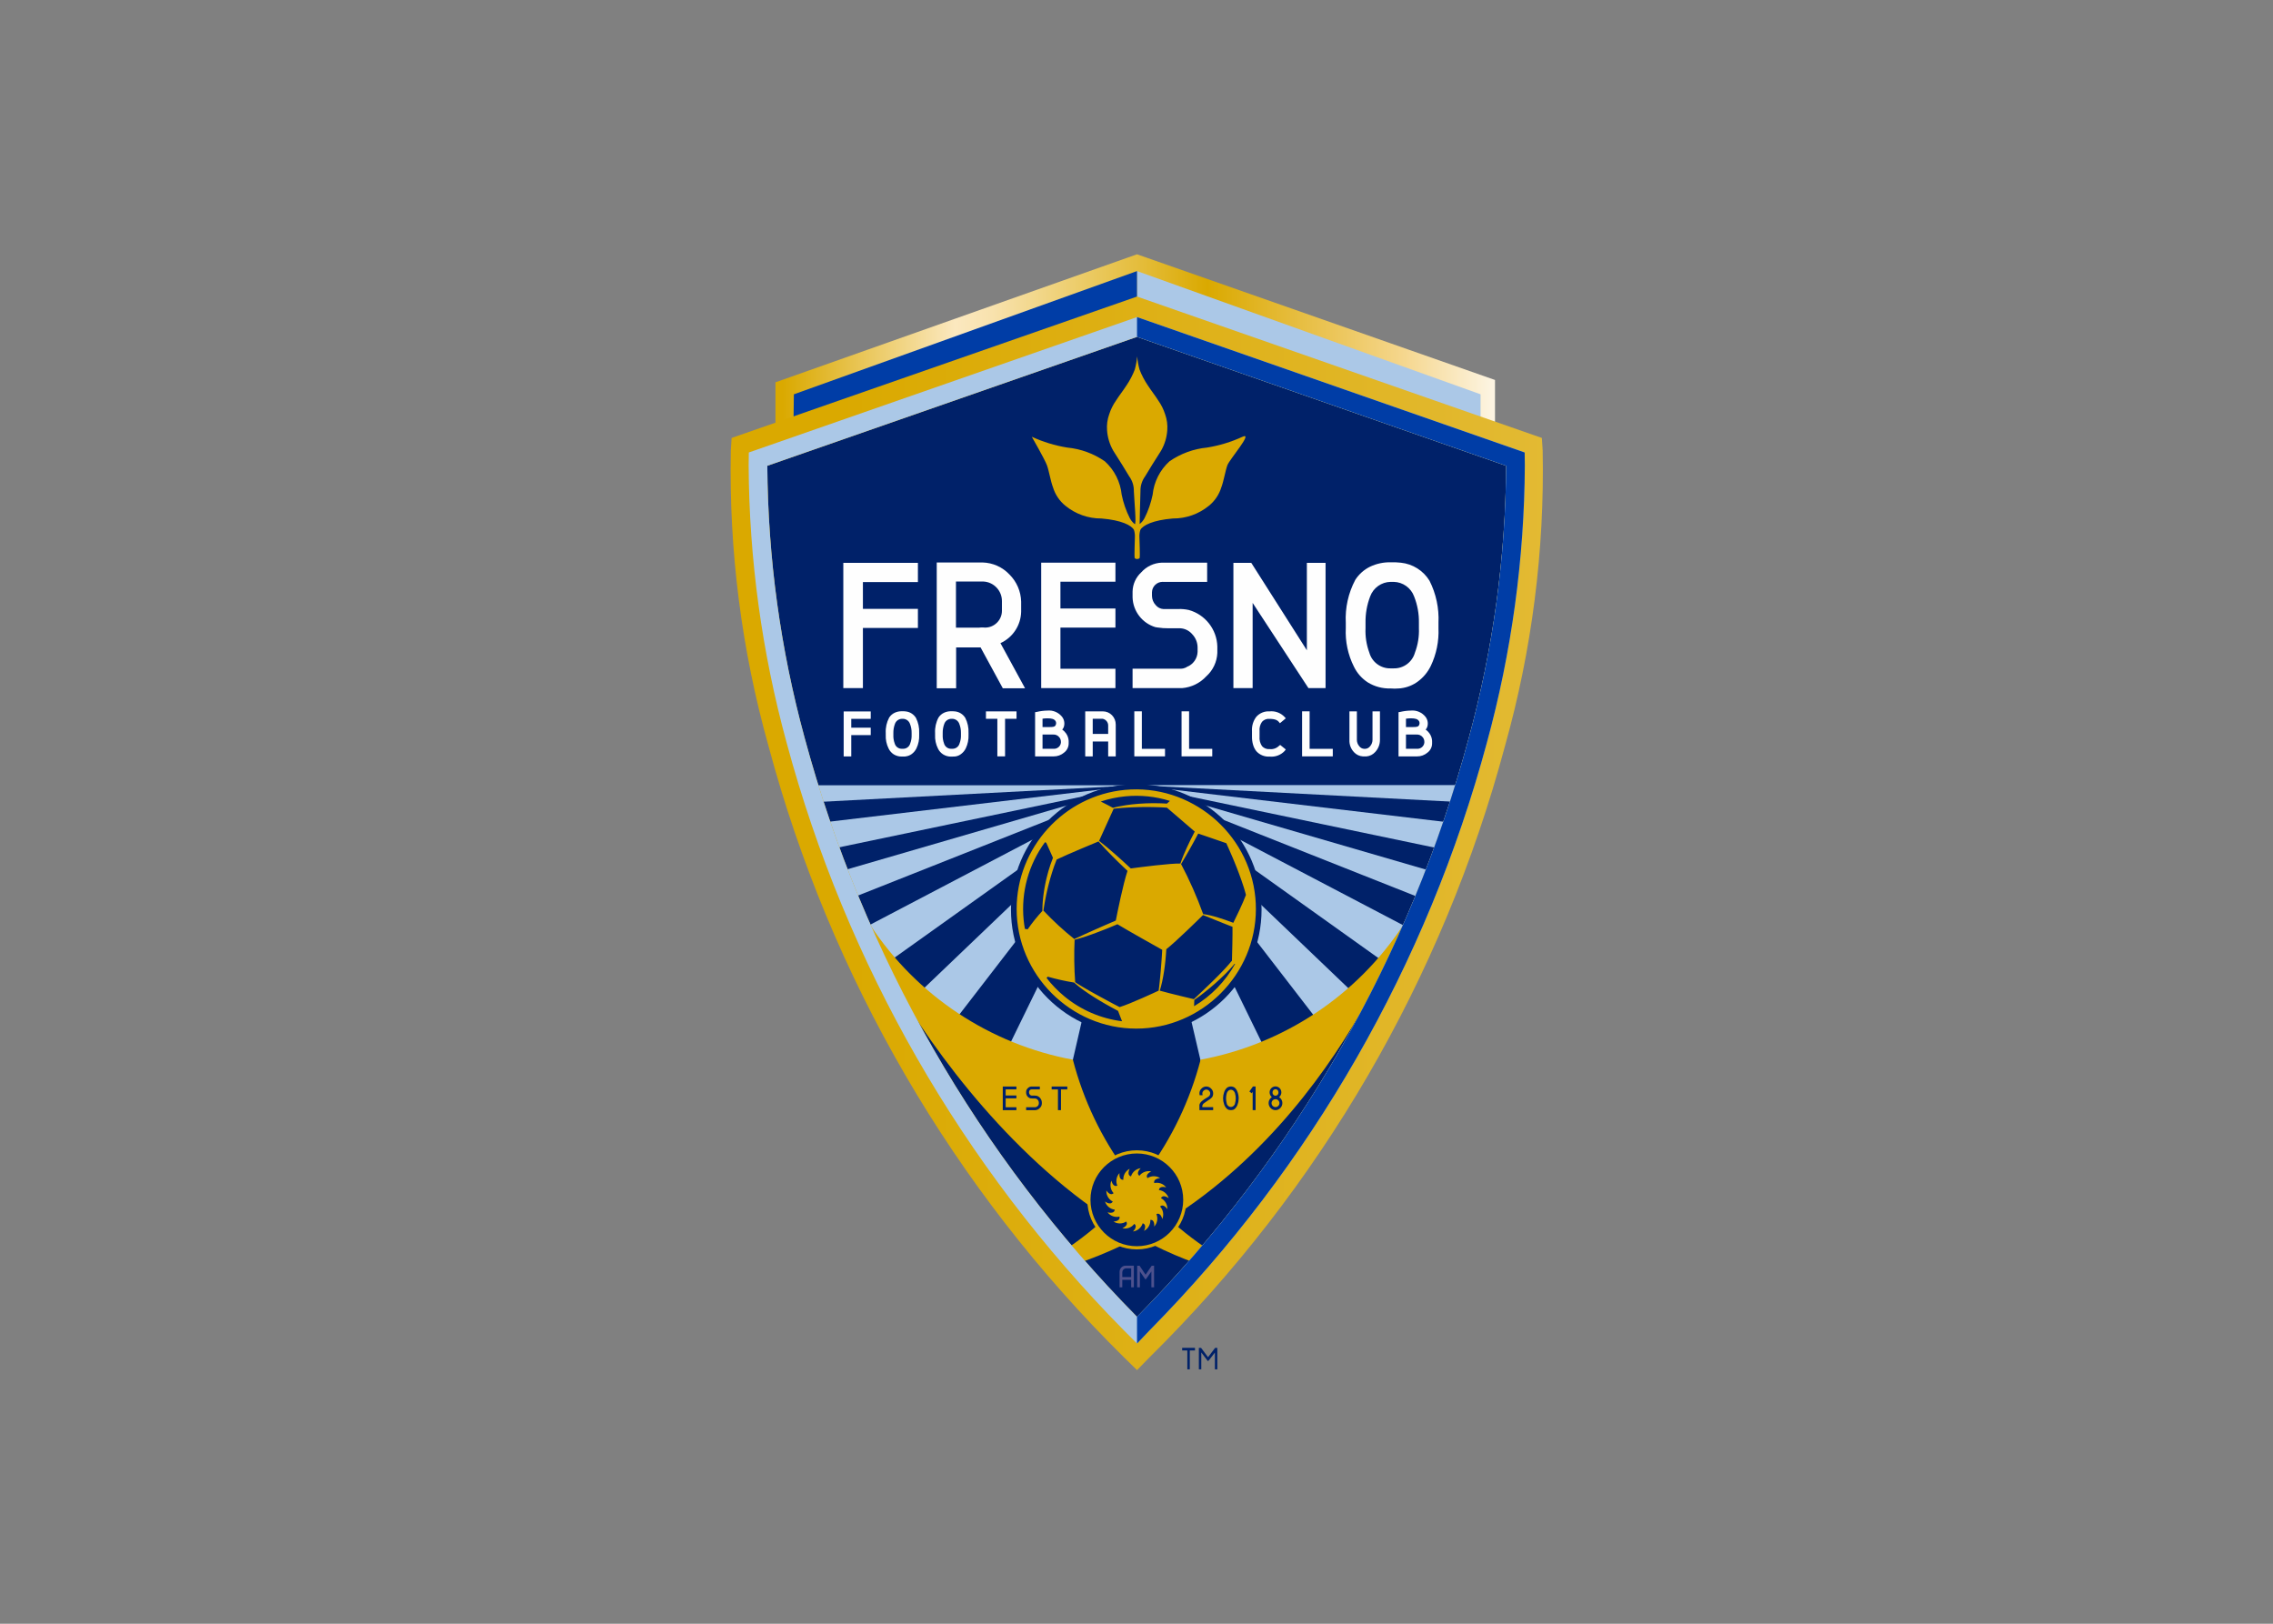 <svg clip-rule="evenodd" fill-rule="evenodd" stroke-linejoin="round" stroke-miterlimit="2" viewBox="0 0 560 400" xmlns="http://www.w3.org/2000/svg" xmlns:xlink="http://www.w3.org/1999/xlink"><rect x="0" y="0" width="560" height="400" fill="#808080" stroke="none"/><linearGradient id="a"><stop offset="0" stop-color="#daa900"/><stop offset=".01" stop-color="#daa900"/><stop offset=".25" stop-color="#fbe8bf"/><stop offset=".3" stop-color="#f8e2ae"/><stop offset=".38" stop-color="#f0d481"/><stop offset=".51" stop-color="#e4bc39"/><stop offset=".6" stop-color="#daa900"/><stop offset=".78" stop-color="#ecc65b"/><stop offset=".87" stop-color="#f5d68c"/><stop offset="1" stop-color="#fdf5e4"/></linearGradient><linearGradient id="b" gradientUnits="userSpaceOnUse" x1="15.013" x2="253.94" xlink:href="#a" y1="36.581" y2="36.581"/><linearGradient id="c" gradientUnits="userSpaceOnUse" x1=".121" x2="3671.121" xlink:href="#a" y1="3468.93" y2="3468.93"/><linearGradient id="d" gradientUnits="userSpaceOnUse" x1="736.477" x2="1406.562" xlink:href="#a" y1="1823.25" y2="1823.25"/><linearGradient id="e" gradientUnits="userSpaceOnUse" x1="321.042" x2="1007.631" xlink:href="#a" y1="1864.1" y2="1864.1"/><linearGradient id="f" gradientUnits="userSpaceOnUse" x1="475.993" x2="794.19" xlink:href="#a" y1="1048.19" y2="1048.19"/><linearGradient id="g" gradientUnits="userSpaceOnUse" x1="257.069" x2="279.6" xlink:href="#a" y1="635.919" y2="635.919"/><linearGradient id="h" gradientUnits="userSpaceOnUse" x1="458.309" x2="708.552" xlink:href="#a" y1="262.982" y2="262.982"/><g transform="matrix(.742 0 0 .742 179.911 62.644)"><g><path d="m15.013 66.299v-23.799l120.044-42.5 118.873 41.727v31.434l-118.953-41.568z" fill="url(#b)" fill-rule="nonzero"/><path d="m249.131 58.287-114.074-40.121v-12.593l114.074 40.913z" fill="#abc8e7" fill-rule="nonzero"/><path d="m20.982 57.454 114.075-40.121v-11.76l-113.936 40.913z" fill="#003da6" fill-rule="nonzero"/><path d="m259.424 90.058-1.309-22.074-123.058-45.732-125.617 45.732v34.528l9.163 49.402h-.298l.992 3.768 14.477 55.47 44.523 82.542 56.76 67.31 39.862-45.793 55.966-88.867 20.626-74.43h-.298z" fill="#002169" fill-rule="nonzero"/><path d="m29.57 198.261 105.209-21.973-108.819 12.91z" fill="#abc8e7"/><path d="m36.273 215.337 98.506-39.049-102.671 29.867z" fill="#abc8e7"/><path d="m22.946 182.158 111.833-5.87h-113.896z" fill="#abc8e7"/><path d="m49.62 237.033 85.159-60.745-92.437 48.449z" fill="#abc8e7"/><path d="m72.685 256.786 62.094-80.498-74.767 71.494z" fill="#abc8e7"/><path d="m113.539 268.408 21.24-92.12-42.262 86.567z" fill="#abc8e7"/><path d="m243.598 189.198-108.819-12.91 105.209 21.973z" fill="#abc8e7"/><path d="m237.45 206.155-102.671-29.867 98.506 39.049z" fill="#abc8e7"/><path d="m248.675 176.228h-113.896l111.833 5.87z" fill="#abc8e7"/><path d="m227.216 224.737-92.437-48.449 85.159 60.745z" fill="#abc8e7"/><path d="m209.546 247.782-74.767-71.494 62.114 80.498z" fill="#abc8e7"/><path d="m177.041 262.855-42.262-86.567 21.498 91.882z" fill="#abc8e7"/><path d="m135.064 370.449-4.357-4.262c-56.662-55.932-97.398-125.976-117.992-202.885-8.958-31.908-13.179-64.959-12.529-98.094l.27-4.233 134.608-46.943 134.423 46.943.269 4.233c.65 33.135-3.572 66.186-12.53 98.094-20.594 76.909-61.329 146.953-117.991 202.885zm-122.757-300.228c.189 30.516 4.355 60.877 12.392 90.315 19.566 72.526 57.595 138.76 110.365 192.221 52.728-53.463 90.696-119.702 110.178-192.221 8.039-29.438 12.205-59.799 12.393-90.315l-122.571-42.807z" fill="url(#c)" fill-rule="nonzero"/><circle cx="134.814" cy="217.549" fill="#002169" r="41.604"/><path d="m111.428 336.333c80.25-25.002 111.954-113.535 111.954-113.535-15.408 23.367-39.688 39.478-67.206 44.594-7.038 27.067-24.27 50.395-48.073 65.078z" fill="url(#d)" fill-rule="nonzero"/><path d="m161.816 332.417c-23.801-14.655-41.029-37.97-48.05-65.025-27.517-5.116-51.798-21.227-67.205-44.593-15.408-23.367 32.161 88.213 111.963 113.474z" fill="url(#e)" fill-rule="nonzero"/><path d="m131.019 177.817c-20.268 1.945-35.924 19.176-35.924 39.537 0 21.789 17.93 39.718 39.719 39.718s39.718-17.929 39.718-39.718c0-1.269-.06-2.537-.182-3.8-2.11-21.675-21.651-37.791-43.331-35.737zm.205 2.137c4.973-.482 9.993.038 14.762 1.53l-1.018.895-.25-.019c-.409-.03-.762-.045-1.144-.062l-1.123-.037c-.749-.02-1.497-.03-2.246-.026-1.496.024-2.993.066-4.485.185-.746.055-1.491.124-2.234.204-.372.037-.743.094-1.114.14s-.741.094-1.11.155c-.739.117-1.475.245-2.208.396-.366.072-.731.15-1.094.24l-.899.223c-.822-.469-2.523-1.337-4.039-2.099 2.662-.879 5.413-1.457 8.202-1.725zm-3.918 4.119.732-.075c.369-.044.738-.08 1.107-.107l1.103-.097 1.107-.074 1.105-.066c.369-.017.737-.044 1.106-.053.738-.022 1.474-.06 2.211-.07l1.106-.015 1.106-.01c.737-.004 1.474.004 2.21.018l2.209.059 1.102.049 1.106.068.377.023 1.393 1.19.403.345 1.766 1.516.929.8c1.936 1.665 3.852 3.318 4.74 4.085l-.069.135c-.435.847-.876 1.688-1.296 2.542-.414.856-.837 1.708-1.227 2.577-.402.862-.778 1.738-1.146 2.618-.179.442-.359.883-.526 1.33-.168.448-.326.899-.472 1.354l.094.054c-3.33-.11-13.566 1.224-16.588 1.631l-.394-.363-2.456-2.265c-.833-.739-1.651-1.495-2.496-2.221-.837-.735-1.683-1.46-2.538-2.175-.86-.711-1.72-1.422-2.609-2.102l-.021-.017-.014.018-.043.056c.672-1.499 4.393-9.682 4.883-10.758zm-18.911 16.855c3.505-1.702 13.449-5.811 13.974-6.029l-.063.081c.734.845 1.497 1.658 2.261 2.472.77.806 1.543 1.609 2.331 2.396.393.395.782.794 1.183 1.181l1.193 1.168c.395.393.803.772 1.205 1.157l1.21 1.15.214.204c-1.495 4.529-3.349 13.755-3.884 16.49l-.409.177-3.342 1.444c-1.109.492-2.225.968-3.331 1.469l-3.322 1.49-3.316 1.522.03.113c-3.671-2.926-7.129-6.11-10.347-9.528l.11-.681c.056-.37.106-.74.178-1.107l.19-1.104c.058-.368.143-.732.212-1.099.072-.365.132-.733.215-1.096l.238-1.091.249-1.088c.085-.362.167-.725.263-1.084.183-.72.377-1.438.572-2.154.203-.714.411-1.427.639-2.133.443-1.414.918-2.824 1.487-4.177zm-10.98 20.016c-.888-9.166 1.639-18.344 7.093-25.764l.238.116.183.089 2.231 4.991-.071.173c-.292.712-.547 1.428-.794 2.147-.238.721-.479 1.442-.68 2.173-.209.73-.397 1.464-.579 2.199l-.258 1.107-.225 1.113c-.078.371-.141.744-.207 1.117-.066.372-.139.744-.185 1.12l-.156 1.124c-.055.374-.09.751-.132 1.126-.034.377-.084.751-.106 1.129l-.078 1.13c-.045.661-.052 1.326-.065 1.988-1.766 1.916-3.396 3.954-4.878 6.099l-.222-.053c-.226-.053-.455-.087-.686-.102-.177-.997-.325-2.003-.423-3.022zm32.679 33.684c-7.053-.879-13.711-3.756-19.186-8.29-2.176-1.797-4.145-3.833-5.87-6.068l.295-.354.066-.09c2.892.828 5.831 1.483 8.8 1.961l-.001.002.787.701.82.666c.272.227.558.428.838.642l.852.624c.571.411 1.156.801 1.738 1.196.585.39 1.179.767 1.775 1.14 1.186.755 2.4 1.462 3.616 2.165.606.355 1.225.689 1.839 1.028l1.841.993.466.252c.36.887.889 2.22 1.324 3.432zm-.811-4.69-.357-.187-1.836-.96-1.84-.988c-1.233-.647-2.447-1.329-3.671-1.992l-1.825-1.017c-.606-.343-1.214-.682-1.812-1.038l-.901-.528c-.298-.181-.601-.354-.894-.541l-.888-.552-.731-.476c-.337-4.724-.399-9.464-.185-14.196l.024.093.006.02.023-.007c1.183-.302 2.346-.671 3.506-1.047l1.729-.591c.576-.202 1.146-.413 1.717-.623 1.147-.412 2.274-.87 3.409-1.311.566-.223 1.126-.46 1.689-.692l1.691-.706.424-.177c3.139 1.923 12.378 7.102 14.865 8.494l-.005.091-.099 1.729-.118 1.727c-.073 1.153-.176 2.303-.266 3.455-.104 1.15-.203 2.302-.328 3.452-.056.576-.124 1.15-.19 1.727l-.172 1.369c-1.115.523-9.151 4.284-12.965 5.472zm24.727-.299c.02-.777.045-1.561.074-2.083 1.199-.829 2.352-1.718 3.498-2.618.574-.458 1.143-.922 1.709-1.392.565-.47 1.119-.953 1.674-1.436 1.109-.966 2.181-1.976 3.236-3.008.267-.254.517-.527.776-.79s.513-.531.761-.806c.249-.275.507-.539.748-.822l.729-.843.241-.279.195.007c-3.231 5.807-7.937 10.66-13.641 14.07zm12.576-14.999-.064-.051-.34.403-.698.824c-.23.278-.48.54-.719.81-.239.271-.486.536-.737.797l-.746.791c-.501.524-1.006 1.046-1.522 1.558l-1.549 1.537-1.571 1.519-1.582 1.511-3.116 2.957c-1.073-.251-7.625-1.793-11.315-2.823.307-.973.55-1.966.775-2.961.121-.572.238-1.146.346-1.72.108-.575.197-1.153.29-1.731.094-.577.176-1.156.243-1.737.076-.58.139-1.162.203-1.743.065-.581.103-1.164.155-1.747l.126-1.749.026-.369c3.29-2.583 11.109-10.284 12.177-11.341l1.084.413 1.178.478 2.353.956c.782.326 1.571.629 2.356.946.392.161.788.309 1.182.462l1.172.459.475.186c.05 2.811-.115 9.034-.182 11.365zm-1.543-38.376c.155.349.322.693.469 1.044.299.702.624 1.389.913 2.093l.452 1.048.435 1.054.855 2.111.811 2.126c.269.709.525 1.422.77 2.138.245.717.493 1.432.721 2.152l.333 1.082c.107.358.212.729.301 1.075l.128.496c-1 2.757-3.374 7.606-4.197 9.264l-.251-.095c-.801-.3-1.604-.593-2.408-.878-.811-.268-1.618-.549-2.439-.789l-1.233-.358-1.244-.321c-.417-.101-.838-.188-1.259-.274-.388-.069-.777-.131-1.17-.169-2.073-5.757-4.549-11.361-7.41-16.77l.095.055.022.013.016-.027 1.448-2.456c.474-.822.948-1.643 1.41-2.47.474-.822.915-1.66 1.378-2.487l1.348-2.516.045-.084.667.225.756.258 1.216.415.84.288.846.29.42.144.823.283.399.137.764.263 2.6.896z" fill="url(#f)" fill-rule="nonzero"/><path d="m156.743 283.147h3.602v.985h-4.554l-.011-.156c-.03-.5-.03-1 0-1.499.045-.918 1.276-1.757 2.271-2.35.372-.195.722-.432 1.042-.705.186-.252.284-.559.278-.872-.039-.69-.618-1.236-1.309-1.236-.69 0-1.269.546-1.308 1.236-.002.146.013.293.045.436l.045.201h-.997l-.022-.145c-.035-.162-.05-.327-.045-.492-.002-.583.237-1.142.66-1.544.416-.456 1.005-.717 1.622-.717s1.207.261 1.622.717c.423.402.662.961.661 1.544.021.472-.109.938-.369 1.331-.414.434-.894.8-1.421 1.085-.447.28-.884.605-1.253.873-.421.292-.639.802-.559 1.308z" fill="#002169" fill-rule="nonzero"/><path d="m168.819 280.228c.006.663-.107 1.323-.336 1.946-.178.615-.528 1.166-1.008 1.589-.255.221-.58.344-.917.347l-.325.022-.334-.022c-.334-.004-.656-.127-.908-.347-.486-.419-.84-.971-1.017-1.589-.224-.624-.338-1.283-.336-1.946-.003-.675.111-1.345.336-1.981.179-.616.533-1.168 1.017-1.589v-.012h.012c.266-.176.568-.291.885-.335l.346-.023.336.023c.319.043.625.158.894.335l.012.012c.478.425.827.975 1.007 1.589.23.634.344 1.305.336 1.981zm-1.21 1.644c.315-1.066.315-2.201 0-3.267-.103-.393-.331-.742-.649-.996-.156-.113-.336-.189-.526-.224l-.201-.011-.212.011c-.189.037-.368.113-.526.224-.314.256-.541.605-.649.996-.299 1.068-.299 2.198 0 3.266.093.689.687 1.209 1.382 1.209s1.289-.52 1.381-1.209z" fill="#002169" fill-rule="nonzero"/><path d="m173.46 278.046-.324.492-.772-.581 1.187-1.668h.883v7.854h-.974z" fill="#002169" fill-rule="nonzero"/><path d="m183.323 281.794c.003.616-.239 1.208-.672 1.645-.413.452-.999.708-1.611.705-.615.001-1.203-.255-1.622-.705-.425-.442-.662-1.032-.66-1.645-.004-.61.233-1.197.66-1.633.121-.131.256-.247.403-.347-.471-.388-.742-.968-.739-1.578 0-.006 0-.013 0-.019 0-1.072.881-1.953 1.952-1.953 1.072 0 1.953.881 1.953 1.953v.019c.009.611-.263 1.193-.738 1.578.147.1.281.217.402.347.435.431.677 1.021.672 1.633zm-.974 0c-.012-.709-.599-1.286-1.308-1.286-.718 0-1.309.591-1.309 1.309s.591 1.309 1.308 1.309h.008c.714 0 1.302-.588 1.302-1.302 0-.01 0-.02-.001-.03zm-2.282-3.558c-.007.045-.01.091-.01.137 0 .539.444.983.983.983s.983-.444.983-.983c0-.046-.003-.092-.01-.137.002-.021.003-.043.003-.065 0-.535-.441-.976-.976-.976s-.975.441-.975.976c0 .022 0 .044.002.065z" fill="#002169" fill-rule="nonzero"/><path d="m90.487 276.301h4.531v.95h-3.57v2.025h3.57v.952h-3.57v2.953h3.57v.973h-4.531z" fill="#002169" fill-rule="nonzero"/><path d="m102.943 280.182c.325.399.506.896.514 1.41v.425c-.021.542-.264 1.052-.671 1.41-.382.42-.911.68-1.477.727h-3.066v-.973h2.987c.149-.001.295-.04.426-.112v-.011h.011c.462-.177.775-.614.795-1.108v-.302c-.004-.355-.144-.696-.392-.951-.22-.255-.536-.409-.873-.425h-.772c-.244.003-.487-.016-.727-.056l-.045-.011h-.033c-.793-.24-1.349-.962-1.377-1.79v-.381c.01-.44.2-.857.526-1.152.313-.354.758-.565 1.231-.582h2.796v.962h-2.697c-.018-.001-.036-.002-.054-.002-.451 0-.824.368-.83.819v.235c.003.258.103.506.28.694.15.182.369.292.604.302h.929c.229-.011.459.007.683.056.49.126.924.413 1.232.816z" fill="#002169" fill-rule="nonzero"/><path d="m106.717 276.301h5.202v.962h-2.102v6.881h-1.008v-6.881h-2.092z" fill="#002169" fill-rule="nonzero"/><path d="m139.94 335.793-2.032 2.988-2.003-2.988h-.785v7.183h.893v-5.299l1.441 2.109.442.606.481-.608 1.457-2.082v5.274h.893v-7.183zm-10.096.59c-.37.384-.576.898-.573 1.432v5.156h.901v-2.495h2.955v2.495h.89v-7.181h-2.771c-.529-.003-1.036.212-1.402.593zm1.494.276h1.79v2.915h-2.955v-1.576c-.012-.652.46-1.221 1.104-1.328z" fill="#4d518d" fill-rule="nonzero"/><path d="m263.834 70.14-.054-4.344-128.716-44.951-128.902 44.952-.054 4.343c.169 31.075 4.404 61.995 12.597 91.971 19.806 73.554 58.338 140.736 111.827 194.971l4.532 4.552 4.346-4.552c53.489-54.235 92.021-121.416 111.828-194.97 8.194-29.976 12.429-60.897 12.596-91.972zm-18.591 90.394c-19.483 72.519-57.451 138.757-110.179 192.22-52.77-53.462-90.798-119.695-110.364-192.22-8.038-29.439-12.204-59.8-12.393-90.316l122.757-42.807 122.572 42.807c-.188 30.515-4.354 60.877-12.392 90.316z" fill="#abc8e7" fill-rule="nonzero"/><path d="m135.064 361.634 4.346-4.552c53.489-54.235 92.021-121.416 111.828-194.97 8.194-29.976 12.428-60.896 12.596-91.972l-.054-4.343-128.716-44.952v6.566l122.572 42.807c-.189 30.515-4.355 60.876-12.393 90.315-19.483 72.519-57.451 138.758-110.179 192.221z" fill="#003da6" fill-rule="nonzero"/><circle cx="135.006" cy="313.923" fill="#daa900" r="16.449"/><circle cx="135.006" cy="313.923" fill="#002169" r="15.396"/><path d="m143.009 313.367.08-.13c.753-1.216 2.486.143 2.486.143-.447-1.463-1.72-2.531-3.239-2.717l.03-.149c.292-1.401 2.386-.716 2.386-.716-.921-1.222-2.482-1.791-3.973-1.445l-.023-.151c-.205-1.416 1.997-1.488 1.997-1.488-1.283-.834-2.945-.834-4.228 0l-.073-.134c-.677-1.26 1.368-2.081 1.368-2.081-1.491-.345-3.052.223-3.972 1.446l-.115-.101c-1.067-.951.573-2.423.573-2.423-1.519.186-2.791 1.254-3.238 2.717l-.143-.055c-1.328-.531-.29-2.474-.29-2.474-1.363.694-2.194 2.133-2.113 3.662l-.153-.004c-1.429-.044-1.118-2.225-1.118-2.225-1.045 1.119-1.333 2.755-.734 4.163l-.145.05c-1.359.447-1.812-1.709-1.812-1.709-.599 1.408-.31 3.045.734 4.163l-.119.096c-1.124.885-2.287-.985-2.287-.985-.081 1.528.75 2.967 2.114 3.661l-.08.13c-.753 1.216-2.486-.144-2.486-.144.447 1.464 1.72 2.532 3.239 2.717l-.03.15c-.292 1.4-2.385.715-2.385.715.92 1.223 2.482 1.791 3.972 1.446l.024.151c.204 1.415-1.997 1.487-1.997 1.487 1.282.835 2.944.835 4.227 0l.073.134c.677 1.261-1.368 2.082-1.368 2.082 1.491.345 3.052-.224 3.973-1.447l.114.101c1.067.953-.573 2.424-.573 2.424 1.519-.186 2.792-1.254 3.238-2.717l.143.055c1.328.531.29 2.473.29 2.473 1.364-.694 2.194-2.133 2.113-3.661l.153.003c1.429.045 1.119 2.225 1.119 2.225 1.044-1.118 1.332-2.755.733-4.163l.145-.049c1.359-.447 1.812 1.708 1.812 1.708.599-1.408.31-3.044-.734-4.163l.119-.096c1.124-.884 2.288.986 2.288.986.08-1.528-.751-2.967-2.115-3.661z" fill="url(#g)"/><g fill-rule="nonzero"><path d="m135.108 101.17c-.212.005-.728-.069-.848-.406-.12-.338.098-6.83.098-6.83.041-.817-.061-1.634-.302-2.415-.787-1.536-4.216-3.268-10.81-3.806-4.364.03-8.603-1.471-11.977-4.239-1.93-1.568-3.353-3.673-4.09-6.048-.833-2.18-1.321-5.465-2.033-7.409-.711-1.943-5.016-9.434-5.016-9.434 3.735 1.719 7.686 2.924 11.745 3.581 4.494.427 8.804 2.003 12.514 4.575 3.169 2.882 5.16 6.839 5.584 11.102.549 2.696 1.456 5.308 2.696 7.765.394.757.945 1.422 1.615 1.951s-.139-7.698-.274-10.928c.041-1.762-.503-3.49-1.547-4.911-.471-.875-3.784-6.176-5.315-8.546-1.168-2.052-1.863-4.341-2.032-6.697-.148-1.821.096-3.652.714-5.371.512-1.613 1.269-3.138 2.244-4.522 1.009-1.615 2.345-3.263 3.569-5.167 1.086-1.616 1.987-3.35 2.686-5.167.388-1.426.649-2.883.779-4.355.131 1.472.392 2.93.781 4.356.699 1.817 1.6 3.551 2.685 5.167 1.224 1.904 2.561 3.552 3.57 5.167.975 1.384 1.731 2.909 2.244 4.522.618 1.719.862 3.55.714 5.371-.17 2.356-.864 4.645-2.033 6.697-1.531 2.37-4.844 7.671-5.315 8.545-1.043 1.422-1.587 3.15-1.547 4.912-.134 3.23-.273 10.928-.273 10.928.67-.529 1.22-1.194 1.614-1.951 1.24-2.457 2.147-5.069 2.696-7.765.425-4.263 2.415-8.22 5.585-11.102 3.71-2.572 8.02-4.148 12.514-4.575 4.059-.657 8.009-1.862 11.744-3.581 3.735-1.72-4.303 7.491-5.016 9.434-.712 1.944-1.2 5.229-2.033 7.409-.737 2.375-2.16 4.48-4.089 6.048-3.374 2.768-7.613 4.269-11.977 4.239-6.594.538-10.023 2.27-10.811 3.806-.241.781-.343 1.598-.301 2.415.041.816.218 6.492.097 6.83-.12.337-.636.4-.849.405z" fill="url(#h)"/><path d="m37.661 166.709v-14.934h8.984v2.459h-6.465v2.935h6.465v2.46h-6.465v7.08z" fill="#fefefe"/><path d="m56.994 166.753c-.96.021-1.906-.235-2.725-.738-.716-.464-1.292-1.115-1.666-1.882-.713-1.418-1.048-2.998-.972-4.584v-.628c-.091-1.771.3-3.534 1.132-5.101.439-.683 1.058-1.233 1.788-1.589.764-.362 1.603-.541 2.448-.523l.685.005.632.057c1.386.168 2.621.963 3.349 2.155.782 1.545 1.15 3.267 1.068 4.996v.628c.068 1.545-.245 3.083-.909 4.479-.357.741-.89 1.385-1.551 1.874-.552.411-1.197.678-1.877.778l-.209.037-.234.024c-.451.026-.959.012-.959.012zm.005-12.534c-1.032.022-1.95.68-2.302 1.65-.372.974-.554 2.01-.535 3.052v.628c-.044.967.105 1.934.439 2.842.29 1.074 1.287 1.814 2.398 1.779h.365c1.109.036 2.106-.701 2.395-1.772.346-.908.504-1.878.463-2.849v-.628c.019-1.04-.168-2.074-.55-3.041-.351-.976-1.271-1.638-2.308-1.661z" fill="#fefefe"/><path d="m73.386 166.774c-.966.018-1.917-.246-2.736-.759-.716-.464-1.292-1.115-1.665-1.882-.715-1.418-1.05-2.998-.972-4.584v-.628c-.091-1.772.3-3.535 1.131-5.101.44-.683 1.059-1.233 1.789-1.589.764-.362 1.602-.541 2.448-.523l.634.01.683.052c1.387.168 2.622.963 3.349 2.155.782 1.545 1.15 3.267 1.069 4.996v.628c.067 1.545-.245 3.083-.91 4.479-.357.741-.889 1.385-1.551 1.874-.525.416-1.147.691-1.808.798l-.149.022-.363.019zm-.005-12.555c-1.033.021-1.95.679-2.303 1.65-.371.974-.553 2.01-.535 3.052v.628c-.044.967.105 1.934.439 2.842.29 1.074 1.287 1.814 2.399 1.779h.364c1.109.036 2.106-.701 2.396-1.772.346-.908.503-1.878.464-2.849v-.628c.018-1.04-.169-2.074-.552-3.041-.35-.976-1.271-1.638-2.308-1.661z" fill="#fefefe"/><path d="m88.689 166.689v-12.475h-3.788v-2.459h10.154v2.459h-3.808v12.475z" fill="#fefefe"/><path d="m101.221 166.701v-14.676l.548-.09c1.155-.276 2.336-.427 3.524-.45 1.905-.186 3.777.626 4.943 2.145.714.98.896 2.254.483 3.395-.116.283-.28.543-.484.771.497.347.928.78 1.273 1.278.51.724.807 1.576.857 2.459v.832c.011 1.208-.556 2.35-1.524 3.071-.967.831-2.205 1.28-3.481 1.264zm6.139-2.531c1.217.088 2.3-.815 2.433-2.027v-.324c-.005-.504-.169-.993-.47-1.397-.517-.706-1.378-1.08-2.246-.975h-3.386v4.723zm-1.338-7.214c1.131 0 1.507-.112 1.748-.292.5-.445.588-1.204.202-1.752-.406-.6-1.195-.856-2.639-.856-.55.002-1.099.044-1.642.126v2.774z" fill="#fefefe"/><path d="m125.486 166.701v-4.944h-5.129v4.944h-2.491v-14.953h5.856c1.145-.003 2.243.462 3.037 1.286.801.828 1.245 1.939 1.237 3.091v10.576zm0-7.455v-2.757c.029-1.107-.761-2.081-1.85-2.282l-.179-.009h-3.1v5.048z" fill="#fefefe"/><path d="m134.164 166.689v-14.954h2.499v12.455h7.695v2.499z" fill="#fefefe"/><path d="m149.851 166.689v-14.954h2.499v12.455h7.695v2.499z" fill="#fefefe"/><path d="m179.07 166.762c-1.66.108-3.281-.553-4.392-1.791-.515-.658-.89-1.414-1.104-2.221-.243-.857-.357-1.744-.339-2.634v-1.783c-.116-1.718.396-3.42 1.44-4.789 1.111-1.241 2.733-1.904 4.395-1.796 1.839-.191 3.666.48 4.944 1.816l.446.489-1.949 1.632-.436-.522c-.278-.35-1.027-.924-3.004-.924-.943-.095-1.877.269-2.509.976-.637.907-.927 2.015-.815 3.118v1.783c-.105 1.122.184 2.247.815 3.18.632.707 1.566 1.07 2.509.976 1.125.134 2.254-.239 3.077-1.019l.449-.362 1.861 1.5-.394.524c-1.287 1.356-3.134 2.039-4.994 1.847z" fill="#fefefe"/><path d="m189.873 166.689v-14.954h2.498v12.455h7.695v2.499z" fill="#fefefe"/><path d="m210.051 166.701c-1.108-.066-2.151-.554-2.912-1.362-1.061-1.098-1.621-2.587-1.546-4.112v-9.48h2.47v9.484c.01.753.281 1.48.767 2.055.384.534.989.867 1.646.905h.366c.655-.037 1.26-.369 1.644-.901.487-.576.759-1.304.769-2.059v-9.483h2.469v9.483c.008 1.502-.566 2.951-1.599 4.041-.736.812-1.748 1.322-2.838 1.429z" fill="#fefefe"/><path d="m221.894 166.701v-14.676l.547-.09c1.156-.276 2.338-.427 3.526-.45 1.904-.186 3.776.627 4.941 2.145.715.98.897 2.254.484 3.395-.116.283-.28.544-.485.771.498.346.929.779 1.274 1.278.509.724.807 1.576.857 2.459v.832c.012 1.208-.556 2.35-1.524 3.071-.967.831-2.205 1.281-3.48 1.264zm6.14-2.531c1.216.088 2.299-.815 2.431-2.027v-.324c-.004-.504-.169-.993-.471-1.397-.515-.707-1.376-1.08-2.244-.975h-3.386v4.723zm-1.338-7.214c1.13 0 1.507-.112 1.748-.292.5-.446.587-1.204.201-1.752-.406-.6-1.195-.856-2.639-.856-.55.002-1.099.044-1.642.126v2.774z" fill="#fefefe"/><path d="m37.542 144.021v-41.588h24.77v6.386h-18.265v8.904h18.265v6.327h-18.265v19.971z" fill="#fefefe"/><path d="m90.505 144.087-7.387-13.572h-8.115v13.572h-6.439v-41.77h15.216c3.393.085 6.614 1.526 8.938 3.999 2.398 2.384 3.786 5.604 3.873 8.984v3.379c-.1 4.497-2.777 8.556-6.871 10.419l8.171 14.99zm-8.026-20.126.728-.057h.859c.193.021.387.031.581.031 3.052 0 5.563-2.512 5.563-5.563 0-.013 0-.025 0-.038v-3.149c.053-3.461-2.687-6.379-6.144-6.545h-9.12v15.321z" fill="#fefefe"/><path d="m103.246 144.021v-41.648h24.651v6.327h-18.265v8.904h18.265v6.327h-18.265v13.664h18.265v6.426z" fill="#fefefe"/><path d="m133.587 144.029v-6.439h16.017c.498-.003.99-.105 1.448-.301l.314-.147.276-.171c2.056-.796 3.449-2.748 3.533-4.951v-1.546c-.022-1.63-.667-3.192-1.802-4.363-.991-1.161-2.416-1.867-3.94-1.951h-3.952c-1.192.014-2.384-.071-3.562-.256l-.28-.038-.275-.06h-.091l-.095-.014c-4.375-1.309-7.444-5.294-7.591-9.859v-1.955c.045-2.433 1.087-4.744 2.88-6.388 1.742-1.963 4.216-3.126 6.838-3.217h15.044v6.382h-14.529c-.088-.006-.177-.01-.265-.01-1.911 0-3.493 1.552-3.53 3.462v1.203c.019 1.134.458 2.222 1.233 3.051.632.778 1.562 1.256 2.562 1.317h4.754c1.239-.063 2.481.043 3.693.313 5.449 1.518 9.301 6.442 9.462 12.097v2.176c-.129 2.954-1.441 5.737-3.638 7.716-2.09 2.284-4.969 3.694-8.055 3.948h-.015z" fill="#fefefe"/><path d="m191.975 144.021-18.523-28.281v28.281h-6.386v-41.588h5.929l18.464 29.034v-29.034h6.208v41.588z" fill="#fefefe"/><path d="m219.255 144.143c-2.66.08-5.285-.617-7.554-2.006-1.98-1.283-3.572-3.082-4.604-5.203-1.996-3.966-2.931-8.382-2.715-12.816v-1.776c-.257-4.947.832-9.873 3.151-14.251 1.211-1.886 2.918-3.403 4.933-4.384 2.12-1.004 4.444-1.5 6.789-1.448l1.735.006 1.683.129c3.928.403 7.45 2.621 9.51 5.989 2.179 4.318 3.203 9.128 2.975 13.959v1.775c.188 4.319-.684 8.619-2.54 12.523-.988 2.051-2.46 3.832-4.289 5.188-1.609 1.194-3.494 1.96-5.478 2.227l-.177.031-.729.057c-.895.082-1.795.083-2.69 0zm0-35.388c-3.038.055-5.742 1.985-6.782 4.839-1.068 2.791-1.59 5.76-1.538 8.748v1.775c-.127 2.772.302 5.542 1.264 8.145.879 3.137 3.799 5.294 7.056 5.213h1.031c3.251.083 6.167-2.068 7.049-5.198.99-2.602 1.442-5.378 1.327-8.16v-1.775c.054-2.984-.485-5.95-1.585-8.726-1.038-2.863-3.747-4.801-6.791-4.86z" fill="#fefefe"/></g></g><g fill="#002169" fill-rule="nonzero"><path d="m150.052 363.054h4.257v.876h-1.721v6.267h-.825v-6.267h-1.711z"/><path d="m160.995 363.064h.733v7.132h-.806v-5.572l-1.831 2.354-.456.519-.421-.519-1.814-2.385v5.604h-.805v-7.132h.731l2.317 3.108z"/></g></g></svg>
